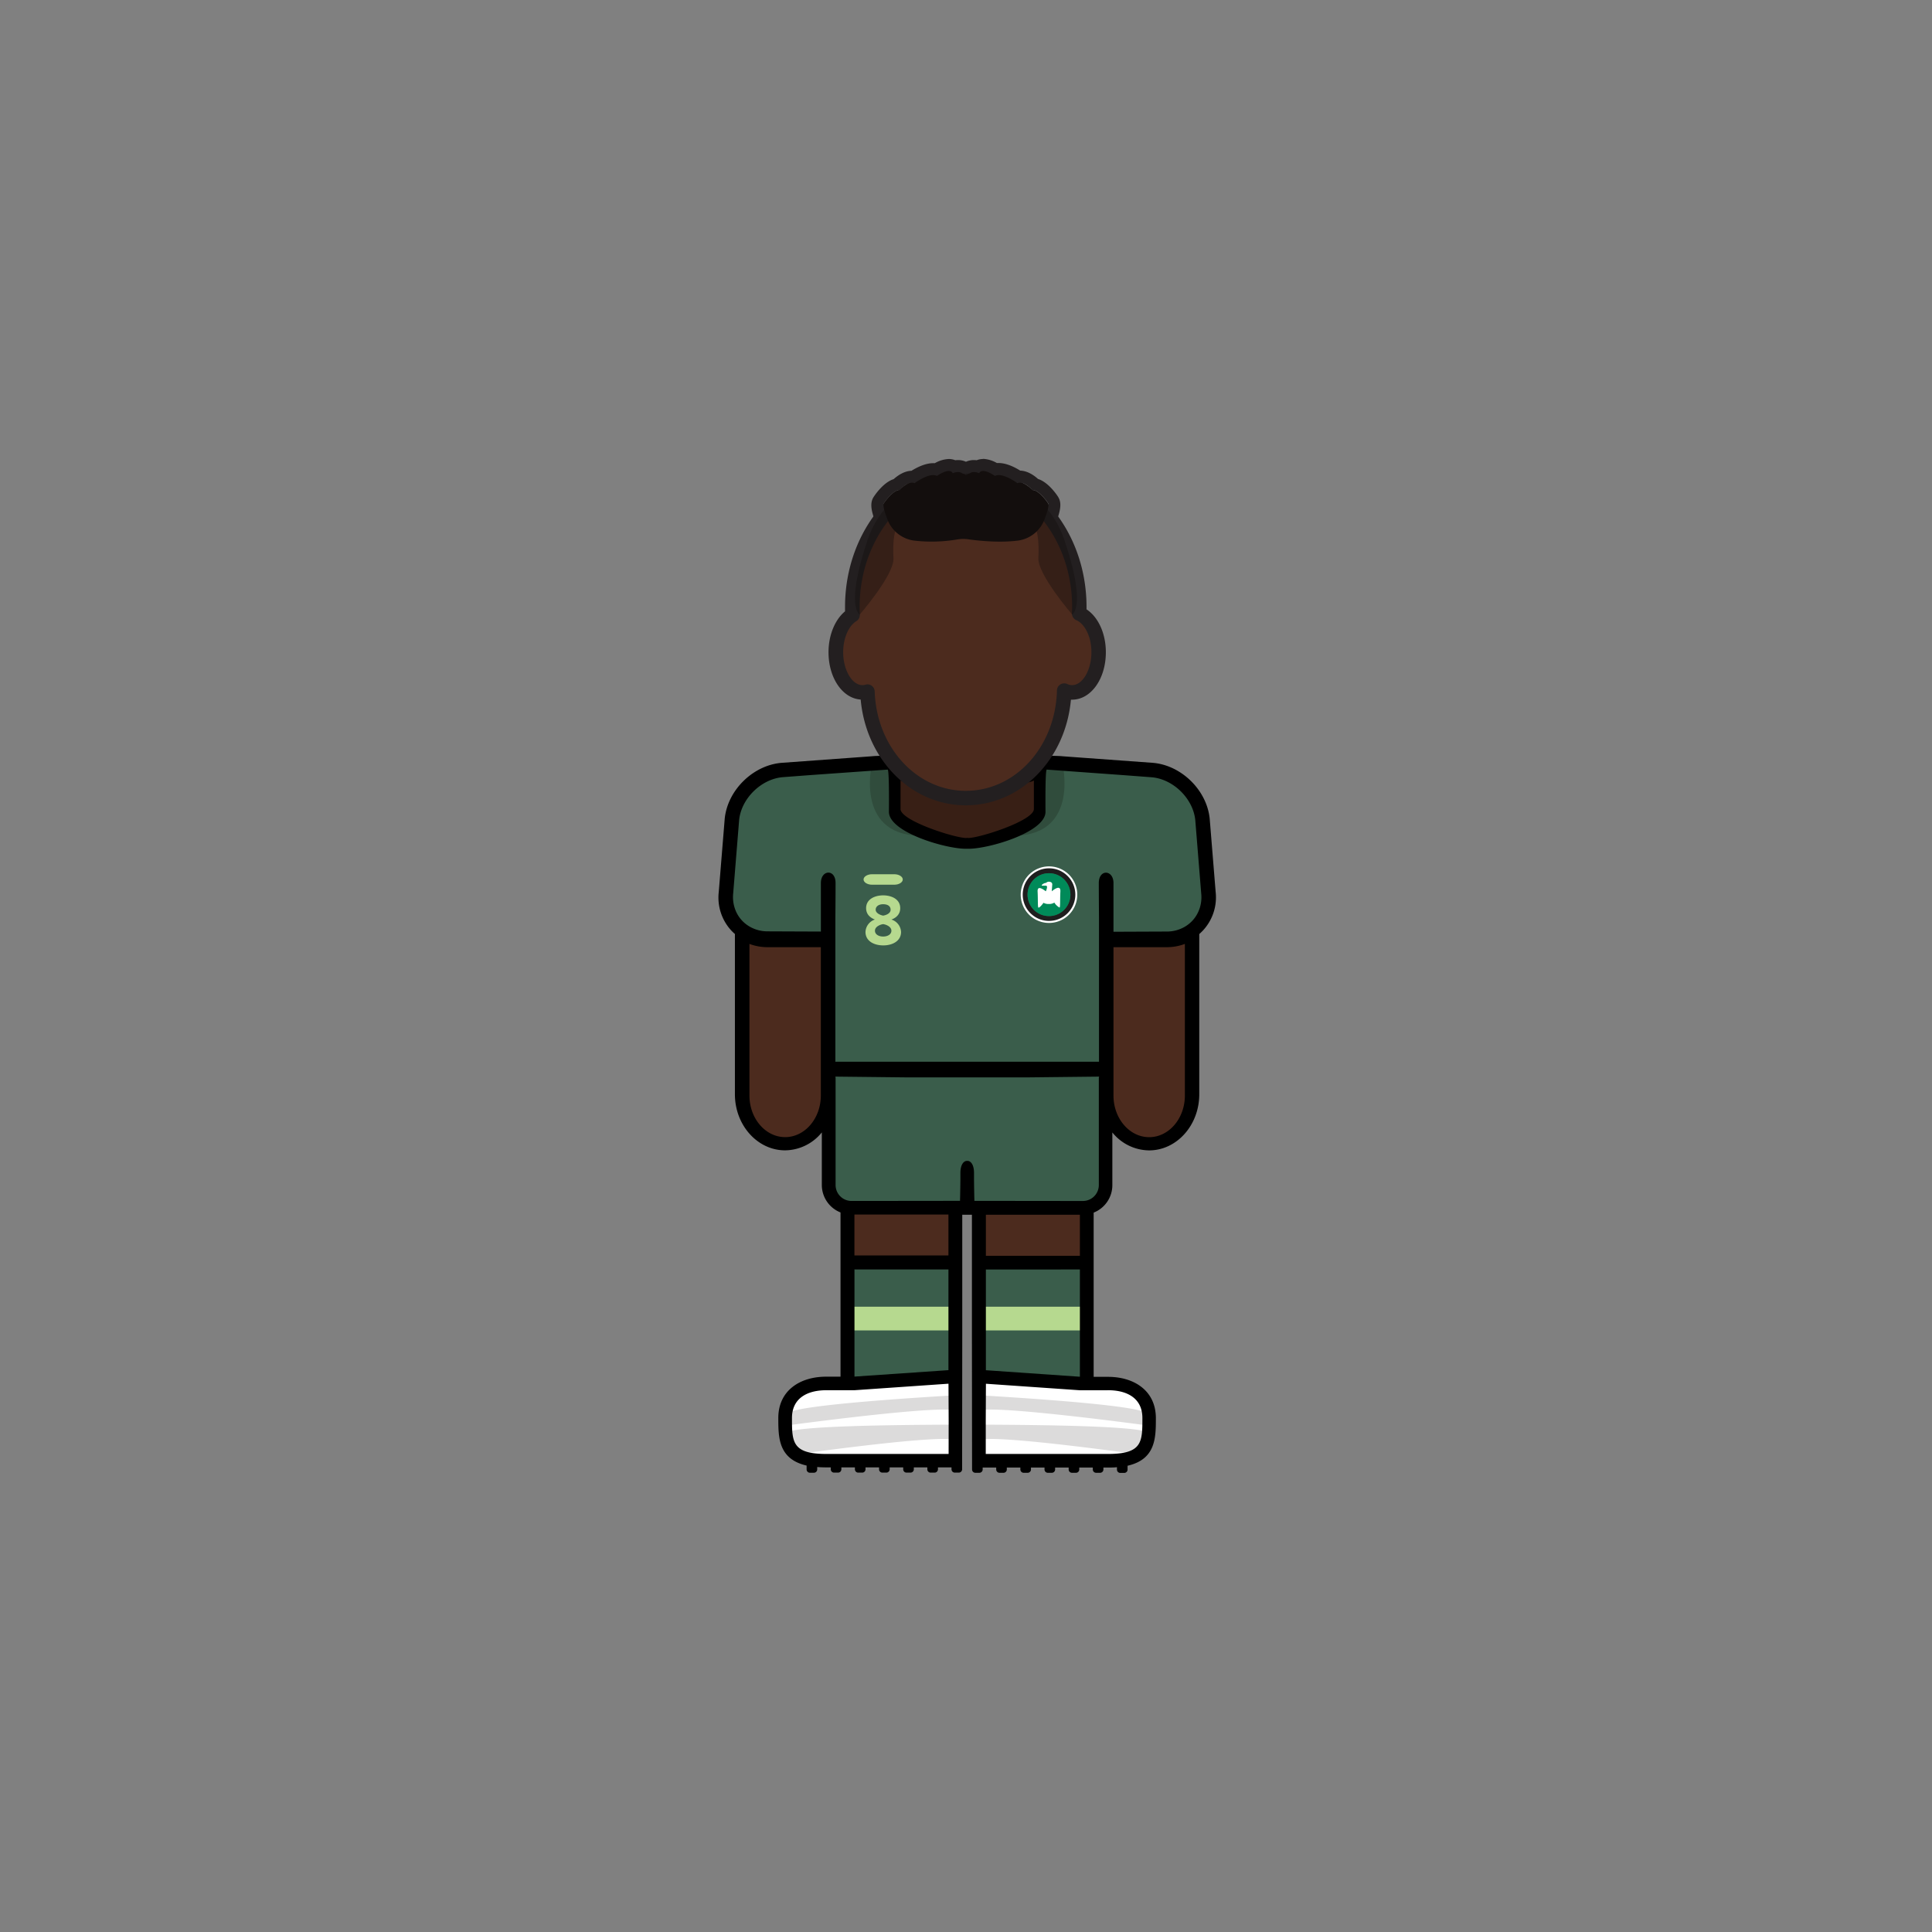 <svg id="player" xmlns="http://www.w3.org/2000/svg" viewBox="0 0 800 800"><rect x="0" y="0" width="800" height="800" fill="#808080" stroke="none"/><defs><style>.cls-1{fill:#4c2b1e}.cls-2{fill:#fff}.cls-4{fill:#3a5d4b}.cls-5{fill:#b6d98f}.cls-10{fill:#231f20}</style></defs><g id="skin"><path id="arm-left" class="cls-1" d="M306.43 383h36.78v72.38a18.39 18.39 0 01-18.39 18.39 18.39 18.39 0 01-18.39-18.39V383z"/><path id="arm-right" class="cls-1" d="M457.69 383h36.78v72.38a18.39 18.39 0 01-18.39 18.39 18.39 18.39 0 01-18.39-18.39V383z"/><path id="leg-left" class="cls-1" d="M350.38 492.97h45.67v45.67h-45.67z"/><path id="leg-right" class="cls-1" d="M405.28 492.97h45.67v45.67h-45.67z"/></g><g id="boots"><path id="left" class="cls-2" d="M395.83 570.99H373l-22.83 1.98h-12.5l-7.5 2.52-5.25 8.5v9.83l1.91 4.17 3.84 4.06 6.33 1.94h58.83v-33z"/><path id="right" class="cls-2" d="M405.11 571.22h22.83l22.83 1.97h12.5l7.5 2.53 5.25 8.5v9.83l-1.91 4.17-3.84 4.05-6.33 1.95h-58.83v-33z"/><path d="M395.52 589.88c-.61.16-72.14-.22-70.23 3.94a36.4 36.4 0 005.75 8.23s62.42-8.81 65.09-5.45zm0-12.16c-.61.15-71.29 3.88-69.38 8s-.85 4.6-.85 4.6 68.17-9.28 70.84-5.92zm9.97 12.16c.61.16 72.14-.22 70.23 3.94a36.51 36.51 0 01-5.74 8.23s-62.43-8.81-65.1-5.45zm0-12.16c.61.15 71.3 3.88 69.39 8s.84 4.6.84 4.6-68.17-9.28-70.84-5.92z" fill="#dcdbdb"/></g><g id="socks"><g id="socks-2" data-name="socks"><path id="left-2" data-name="left" class="cls-4" d="M350.38 522.95h45.67v48.04h-45.67z"/><path id="right-2" data-name="right" class="cls-4" d="M404.88 522.95h45.67v48.04h-45.67z"/></g><path class="cls-5" d="M351.02 541.08h45.11v9.82h-45.11zm54.43 0h45.11v9.82h-45.11z"/></g><g id="shorts"><path id="shorts-2" data-name="shorts" class="cls-4" d="M342.17 443.49h116.49v47a9.95 9.95 0 01-9.95 9.95h-96.6a9.95 9.95 0 01-9.95-9.95v-47h.01z"/></g><g id="shirt"><path id="shirt-2" data-name="shirt" class="cls-4" d="M370 315.75l-48.29 2.99-7.43 4.09-3.93 2.16-6.83 10.1-3.31 40.73 5.17 7.67 7.66 4.67h29.5l.17 54h114.83v-53.5l29.34-.17 7.01-4 6.99-10.5-3.4-37.33-6.83-11.84-9.77-6.08-49.84-2.99-1 21.24-6.5 6.5-11.16 3.48-11.88 2.02-15.46-3.17-11-5.66-3.66-3.84-.38-20.57z"/><path d="M361.16 315.69s-7.47 29.55 19.34 30.38l-10.15-10.52 1.14-20.7zm78.68 0s7.47 29.55-19.34 30.38l10.15-10.52-1.14-20.7z" fill="#304c3c"/><g id="brand-nike"><path id="nike" class="cls-5" d="M373.82 364.17c0 1.19-1.57 2.17-3.49 2.17h-9.25c-1.92 0-3.5-1-3.5-2.17s1.58-2.17 3.5-2.17h9.25c1.92 0 3.49 1 3.49 2.17z"/></g><path class="cls-5" d="M362.27 380.76c-2-.75-3.63-2.22-3.63-4.72 0-3.76 3.66-5.29 7.06-5.29s7.06 1.53 7.06 5.29c0 2.5-1.62 4-3.65 4.72a5.69 5.69 0 014 5.15c0 3.72-3.52 5.56-7.37 5.56s-7.36-1.81-7.36-5.56a5.66 5.66 0 013.89-5.15zm3.43 1.9c-1.15.15-3.4 1-3.4 2.73 0 1.48 1.48 2.41 3.4 2.41s3.41-.93 3.41-2.41c0-1.74-2.28-2.58-3.41-2.73zm0-8.24c-1.81 0-3.1.87-3.1 2.29s2 2.25 3.1 2.43c1.13-.18 3.08-.87 3.08-2.43s-1.29-2.29-3.08-2.29z"/><path d="M434.36 361.58a8.88 8.88 0 11-8.87 8.87 8.87 8.87 0 018.87-8.87m0-2.44a11.32 11.32 0 108 3.31 11.23 11.23 0 00-8-3.31z" fill="#1e1e1e"/><path class="cls-2" d="M434.36 382.17a11.71 11.71 0 118.29-3.43 11.63 11.63 0 01-8.29 3.43zm0-22.62a10.89 10.89 0 107.72 3.19 10.83 10.83 0 00-7.72-3.19z"/><circle cx="434.36" cy="370.45" r="8.87" fill="#008a59"/><path class="cls-2" d="M435.51 369.06l.21-2.85a1 1 0 00-.75-1 1.75 1.75 0 00-1.87.4.15.15 0 01-.1 0 1.22 1.22 0 00-.46.09c-.37.14-1 .45-1.19.87a.13.13 0 00.12.17h1.59s.58 0 .49.68a4.67 4.67 0 01-.51 1.64c-1.3-1-3.52-2.47-3.39.1.18 3.74 0 6.61.36 6.67s1.25-.83 2.08-2a4.18 4.18 0 002.15.49h.06a4 4 0 002.28-.57 5.91 5.91 0 002.14 2.05c.37-.06.18-2.93.36-6.67.14-2.78-2.34-1.08-3.57-.07z"/></g><path id="neck" fill="#381f15" d="M428.13 341.21l-27.59 8.62-28.6-9.62-1.92-23.62h61.04l-2.93 24.62z"/><path d="M503.38 369.38L500.91 339c-1.19-11.87-11.83-22.25-23.72-23.14l-37.14-2.7c-4.07-.45-20.52-.09-39.55.53-19-.62-35.48-1-39.55-.53l-37.14 2.7c-11.89.89-22.53 11.27-23.72 23.14l-2.47 30.36a20.14 20.14 0 005 15.74 18.65 18.65 0 001.69 1.64v66.36c0 12.81 9.32 23.23 20.78 23.23a19.8 19.8 0 0015.21-7.43v21.79a12.24 12.24 0 007.74 11.36v68h-5.93c-10.93 0-19.83 5.8-19.83 17.11 0 8.06 0 17 11.72 19.7v1.6a1.37 1.37 0 001.38 1.37h1.63a1.37 1.37 0 001.38-1.37v-1q1.72.15 3.72.15H344v.8a1.37 1.37 0 001.38 1.37h1.63a1.37 1.37 0 001.38-1.37v-.8H354v.8a1.37 1.37 0 001.38 1.37h1.63a1.37 1.37 0 001.38-1.37v-.8H364v.8a1.37 1.37 0 001.38 1.37h1.63a1.37 1.37 0 001.38-1.37v-.8H374v.8a1.37 1.37 0 001.38 1.37h1.63a1.37 1.37 0 001.38-1.37v-.8H384v.8a1.37 1.37 0 001.38 1.37h1.63a1.37 1.37 0 001.38-1.37v-.8H394v.8a1.37 1.37 0 001.38 1.37h1.63a1.37 1.37 0 001.38-1.37v-.81l.06-55.46V503h4v49.21l.06 54.67v1.6a1.37 1.37 0 001.38 1.37h1.63a1.37 1.37 0 001.38-1.37v-.8h5.61v.8a1.37 1.37 0 001.38 1.37h1.63a1.37 1.37 0 001.38-1.37v-.8h5.61v.8a1.37 1.37 0 001.38 1.37h1.63a1.37 1.37 0 001.38-1.37v-.8h5.61v.8a1.37 1.37 0 001.38 1.37h1.63a1.37 1.37 0 001.38-1.37v-.8h5.61v.8a1.37 1.37 0 001.38 1.37h1.63a1.37 1.37 0 001.38-1.37v-.8h5.61v.8a1.37 1.37 0 001.38 1.37h1.63a1.37 1.37 0 001.38-1.37v-.8h1.89c1.33 0 2.56 0 3.72-.15v1a1.37 1.37 0 001.38 1.37h1.63a1.37 1.37 0 001.38-1.37v-1.6c11.71-2.68 11.72-11.64 11.72-19.7 0-11.31-8.9-17.11-19.83-17.11h-5.93v-68a12.24 12.24 0 007.74-11.36v-21.84a19.8 19.8 0 0015.21 7.43c11.46 0 20.78-10.42 20.78-23.23v-66.36a18.65 18.65 0 001.69-1.64 20.14 20.14 0 005.1-15.74zM372.89 323.2c3.46 1.85 15.64 2.08 27.61 1.8 12 .28 24.15.05 27.61-1.8V335c0 4.81-22.42 12-27.23 12l-.38-.07-.38.07c-4.81 0-27.23-7.18-27.23-12zm-33 75.43v55c0 9.5-6.63 17.23-14.78 17.23s-14.78-7.73-14.78-17.23v-62.78a21.07 21.07 0 007.47 1.36h22.09zm52.91 203.42h-50.65c-14.21 0-14.21-5-14.21-14.89 0-8.22 6.37-11.5 14.21-11.5h11.67l38.93-2.7.07 15.37zm-38.74-76.4h38.67v41.7L354.08 570h-.26v-44.4zm-.26-5.74v-17h38.93v16.93h-38.91zm104.77 55.75h.26c7.84 0 14.21 3.28 14.21 11.5 0 9.91 0 14.89-14.21 14.89h-50.65v-13.7l.07-15.37 38.93 2.7h11.41zm-11.67-50h.26v44.4h-.26l-38.67-2.68v-41.7zm-38.67-5.74V503h38.93v17h-38.91zm46.84-73.78H455v44.58a6.6 6.6 0 01-6.58 6.58h-1.26l-43.68-.05s-.11-3.72-.16-8.75v-2.8c0-3.52-1.41-5.09-2.82-5-1.41-.08-2.82 1.49-2.82 5v2.79c-.05 5-.16 8.75-.16 8.75l-43.68.05h-1.26a6.6 6.6 0 01-6.58-6.58v-44.58h-.07v-.33l30.25.33h48.68l30.25-.33zm35.56 7.51c0 9.5-6.63 17.23-14.78 17.23s-14.78-7.73-14.78-17.23v-61.44h22.09a21.07 21.07 0 007.47-1.36zm6-77.21a13.55 13.55 0 01-2.76 4.66 13.85 13.85 0 01-3.24 2.63 14.72 14.72 0 01-7.47 2l-22.09.09v-20.15c0-5.56-6.08-5.93-6.08 0s.08 14.37.08 14.37v59.59H345.91V380s.08-8.45.08-14.37-6.08-5.54-6.08 0v20.11l-22.09-.09a14.72 14.72 0 01-7.47-2 13.85 13.85 0 01-3.24-2.63 13.55 13.55 0 01-2.76-4.66 14.79 14.79 0 01-.75-6.46l2.46-30.35c.9-8.95 9.23-17.08 18.2-17.75l11.12-.84 32.21-2.29c.68.55.49 17.49.49 17.49 0 8.43 23.34 15.29 31.77 15.29h1.3c8.43 0 31.77-6.86 31.77-15.29 0 0-.19-16.94.49-17.49l32.21 2.33 11.12.84c9 .67 17.3 8.8 18.2 17.75L497.4 370a14.79 14.79 0 01-.75 6.43z" id="border"/><g id="head"><path class="cls-10" d="M407.1 195c2 0 4.89 2 4.89 2a3.42 3.42 0 011.57-.35c3.24 0 7.72 3.35 7.72 3.35a2.5 2.5 0 011-.2c2.49 0 5.3 3.2 5.3 3.2a1 1 0 01.42 0c1.79 0 5.07 3.78 6.06 5.44.49.8-.38 3.67-1.47 6.59a13.73 13.73 0 01-11.05 8.81 59.45 59.45 0 01-7.42.43 96.37 96.37 0 01-13.2-1 15.09 15.09 0 00-2-.14 14.7 14.7 0 00-2.38.2 66.66 66.66 0 01-10.93.92 56.25 56.25 0 01-6.95-.42 13.77 13.77 0 01-11.22-8.83c-1.09-2.9-1.95-5.76-1.47-6.56 1-1.66 4.28-5.44 6.07-5.44a1 1 0 01.36.06s2.81-3.2 5.3-3.2a2.5 2.5 0 011 .2s4.48-3.35 7.72-3.35a3.35 3.35 0 011.56.35s2.87-2 4.9-2a1.7 1.7 0 011.65.94 5.35 5.35 0 012.12-.5 2.8 2.8 0 011.69.5l1.64.71 1.65-.71a2.79 2.79 0 011.68-.5 5.36 5.36 0 012.13.5 1.7 1.7 0 011.65-.94m0-5a7.13 7.13 0 00-2.67.51 7.87 7.87 0 00-1.11-.07 8.08 8.08 0 00-3.33.7 8 8 0 00-3.33-.7 7.82 7.82 0 00-1.1.07 7.13 7.13 0 00-2.67-.51 12.73 12.73 0 00-5.78 1.73h-.68c-3.34 0-6.82 1.8-9 3.15-3.07.1-5.75 2-7.38 3.46-4.62 1.46-8.35 7.48-8.39 7.55-1.56 2.6-.83 5.83 1.07 10.89a18.7 18.7 0 0015.22 12 61.82 61.82 0 007.57.46 71.24 71.24 0 0011.76-1 10.13 10.13 0 011.55-.13 8.17 8.17 0 011.31.1 102.78 102.78 0 0013.9 1 64.47 64.47 0 008-.47 18.61 18.61 0 0015.1-12c1.91-5.08 2.65-8.32 1.09-10.92 0-.07-3.77-6.09-8.39-7.55-1.64-1.48-4.31-3.36-7.38-3.46-2.15-1.35-5.63-3.15-9-3.15h-.68a12.73 12.73 0 00-5.67-1.72z"/><path id="skin-2" data-name="skin" class="cls-1" d="M446.88 254.05c0-.91.08-1.81.08-2.73 0-30.51-21.06-55.25-47-55.25s-47 24.74-47 55.25c0 1.11 0 2.22.1 3.31-4.05 2.46-6.91 8.44-6.91 15.43 0 9.19 4.93 16.64 11 16.64a7.48 7.48 0 002.1-.32c.82 24.5 18.73 44.08 40.73 44.08S440 310.65 440.66 286a7.65 7.65 0 003.25.74c6.09 0 11-7.45 11-16.64.02-7.67-3.39-14.1-8.03-16.05z"/><path class="cls-10" d="M399.92 333.46c-22.68 0-41.28-19-43.53-43.79-7.52-.49-13.32-8.93-13.32-19.61 0-7 2.64-13.45 6.84-16.92v-1.82c0-32.12 22.45-58.25 50-58.25s50 26.13 50 58.25v1c4.85 3.18 8 10 8 17.76 0 11-6.16 19.64-14 19.64h-.46c-2.25 24.79-20.78 43.74-43.53 43.74zm-40.73-50.08a3 3 0 013 2.9c.77 23.09 17.34 41.18 37.73 41.18 20.58 0 37.15-18.26 37.74-41.58a3 3 0 014.27-2.64 4.73 4.73 0 002 .46c4.35 0 8-6.25 8-13.64 0-7-3.13-11.94-6.22-13.25a3 3 0 01-1.83-2.89v-.18c0-.8.07-1.6.07-2.42 0-28.81-19.76-52.25-44-52.25s-44 23.44-44 52.25c0 .92 0 1.89.09 3.16a3 3 0 01-1.43 2.71c-3.27 2-5.47 7.16-5.47 12.87 0 7.39 3.67 13.64 8 13.64a4.69 4.69 0 001.25-.19 2.74 2.74 0 01.8-.13z"/><path d="M359.27 223.51c-9.39 27.81-3.3 31-3.3 31s14.41-16.61 14-23.41.35-13.86 2.87-13.34 27.1 2.36 27.1 2.36l-.07-24s-31.2-.43-40.6 27.39zm81.44 0c-9.39-27.82-40.64-27.44-40.64-27.44l-.08 24s24.58-1.83 27.11-2.36 3.23 6.54 2.87 13.34 14 23.41 14 23.41 6.14-3.14-3.26-30.95z" fill="#130e0d" opacity=".4"/><path d="M434 208.45c-1.07-1.78-4.76-6-6.42-5.38 0 0-3.64-4.14-6.31-3 0 0-6.19-4.62-9.29-3 0 0-5.23-3.73-6.54-1.11 0 0-2.24-1.12-3.81 0l-1.65.71-1.64-.71c-1.57-1.12-3.81 0-3.81 0-1.31-2.62-6.55 1.11-6.55 1.11-3.09-1.62-9.28 3-9.28 3-2.68-1.14-6.31 3-6.31 3-1.67-.62-5.35 3.6-6.43 5.38-.48.8.38 3.66 1.47 6.56a13.77 13.77 0 0011.16 8.85 64 64 0 0017.88-.5 14.68 14.68 0 014.39-.06c4 .57 12.77 1.54 20.62.55a13.73 13.73 0 0011.06-8.85c1.09-2.88 1.96-5.75 1.46-6.55z" fill="#130e0d"/></g></svg>